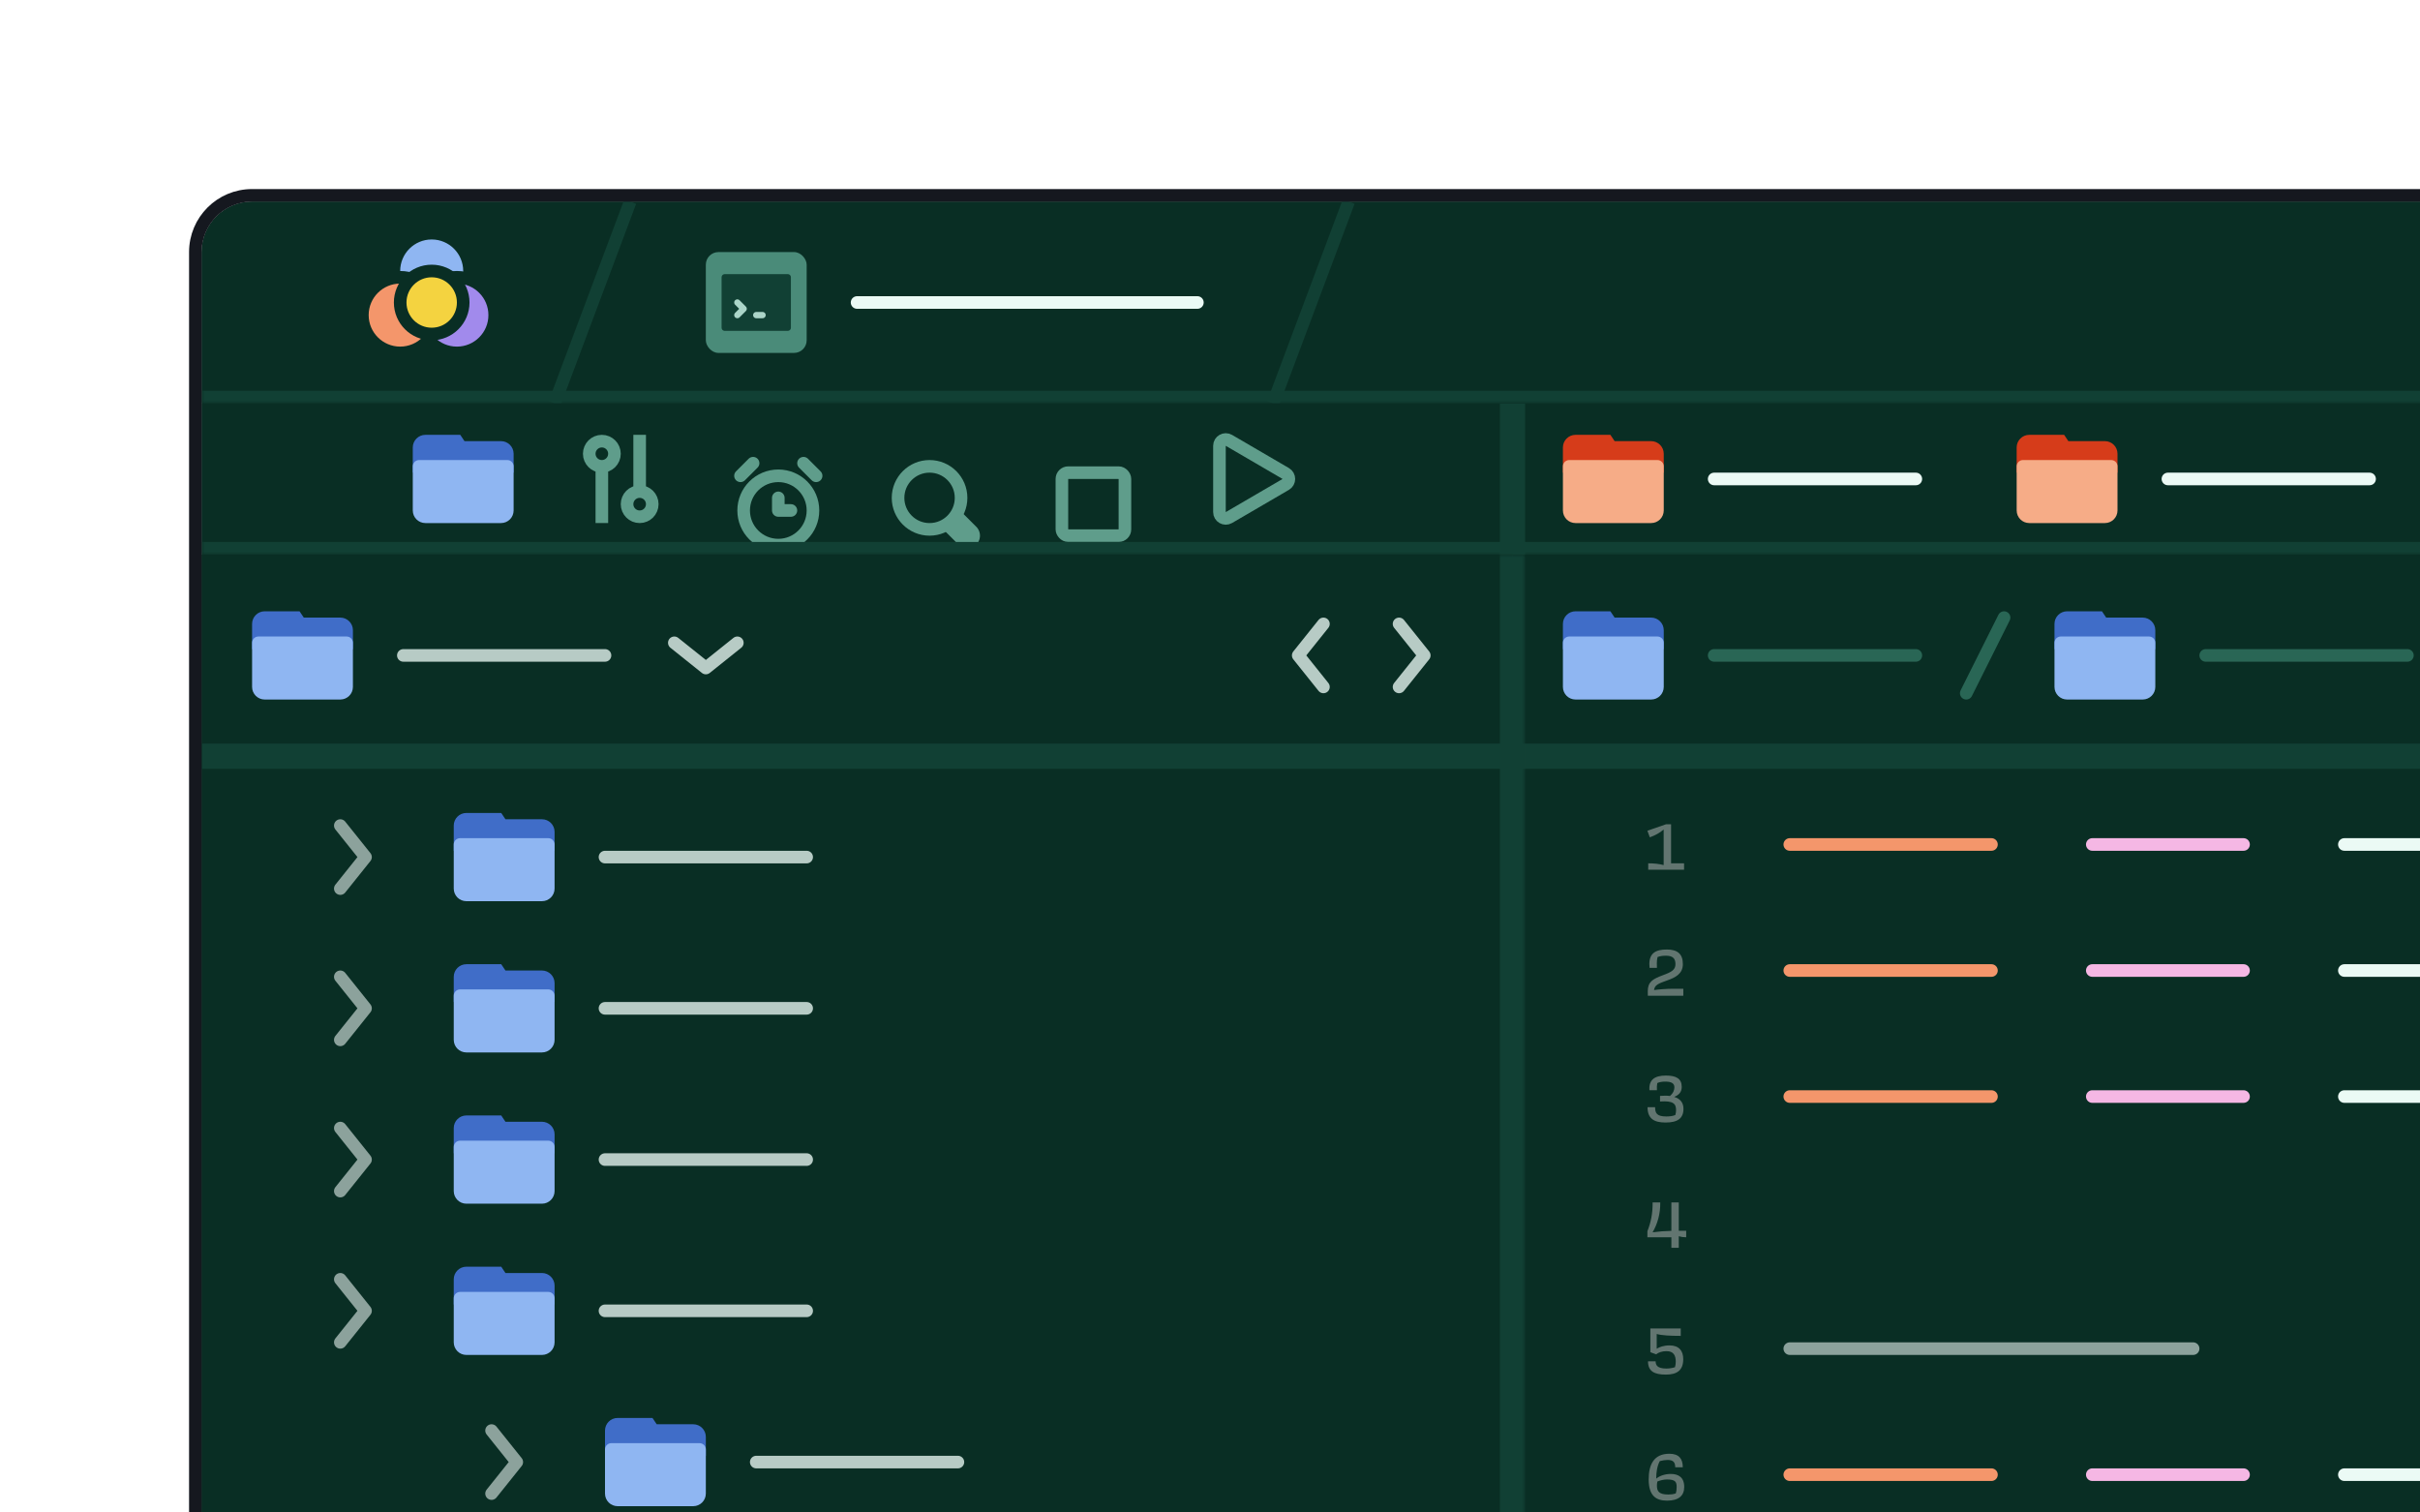 <svg width="384" height="240" viewBox="0 0 384 240" fill="none" xmlns="http://www.w3.org/2000/svg">
<g clip-path="url(#clip0_625_2437)">
<g clip-path="url(#clip1_625_2437)">
<path d="M32 40C32 35.582 35.582 32 40 32H584V424H32V40Z" fill="#092E24"/>
<g clip-path="url(#clip2_625_2437)">
<mask id="path-3-inside-1_625_2437" fill="white">
<path d="M32 32H797V64H32V32Z"/>
</mask>
<path d="M32 32H797V64H32V32Z" fill="#092E24"/>
<circle cx="68.5" cy="43" r="6" fill="#8FB6F2" stroke="#092E24" stroke-width="2" stroke-miterlimit="10" stroke-linecap="round" stroke-linejoin="round"/>
<path d="M78.5 50C78.5 53.314 75.814 56 72.5 56C69.186 56 66.5 53.314 66.5 50C66.5 46.686 69.186 44 72.5 44C75.814 44 78.5 46.686 78.5 50Z" fill="#A18AEC" stroke="#092E24" stroke-width="2" stroke-miterlimit="10" stroke-linecap="round" stroke-linejoin="round"/>
<circle cx="63.5" cy="50" r="6" fill="#F4966B" stroke="#092E24" stroke-width="2" stroke-miterlimit="10" stroke-linecap="round" stroke-linejoin="round"/>
<circle cx="68.5" cy="48" r="5" fill="#F4D340" stroke="#092E24" stroke-width="2" stroke-miterlimit="10" stroke-linecap="round" stroke-linejoin="round"/>
<path d="M88 64L100 32" stroke="#114034" stroke-width="2"/>
<rect x="112" y="40" width="16" height="16" rx="2" fill="#4A8B79"/>
<rect x="115" y="44" width="10" height="8" fill="#114034" stroke="#114034" stroke-miterlimit="10" stroke-linecap="round" stroke-linejoin="round"/>
<path d="M117 48L118 49L117 50" stroke="#ABD5C8" stroke-miterlimit="10" stroke-linecap="round" stroke-linejoin="round"/>
<path d="M120 50H121" stroke="#ABD5C8" stroke-miterlimit="10" stroke-linecap="round" stroke-linejoin="round"/>
<path d="M136 48H190" stroke="#EBFAF5" stroke-width="2" stroke-miterlimit="10" stroke-linecap="round" stroke-linejoin="round"/>
<path d="M202 64L214 32" stroke="#114034" stroke-width="2"/>
</g>
<path d="M797 62H32V66H797V62Z" fill="#114034" mask="url(#path-3-inside-1_625_2437)"/>
<g clip-path="url(#clip3_625_2437)">
<mask id="path-16-inside-2_625_2437" fill="white">
<path d="M32 64H797V88H32V64Z"/>
</mask>
<path d="M32 64H797V88H32V64Z" fill="#092E24"/>
<path d="M80.5 74H66.5V71C66.5 70.45 66.95 70 67.5 70H72.5L73.17 71H79.5C80.05 71 80.5 71.45 80.5 72V74Z" fill="#406DC8" stroke="#406DC8" stroke-width="2" stroke-miterlimit="10" stroke-linecap="round"/>
<path d="M66.5 74H80.5V81C80.5 81.552 80.052 82 79.5 82H67.5C66.948 82 66.5 81.552 66.5 81V74Z" fill="#8FB6F2" stroke="#8FB6F2" stroke-width="2" stroke-miterlimit="10" stroke-linecap="round" stroke-linejoin="round"/>
<circle cx="95.5" cy="72" r="2" fill="#092E24" stroke="#5F9D8B" stroke-width="2"/>
<circle cx="101.5" cy="80" r="2" fill="#092E24" stroke="#5F9D8B" stroke-width="2"/>
<path d="M95.5 74V83" stroke="#5F9D8B" stroke-width="2"/>
<path d="M101.5 69V78" stroke="#5F9D8B" stroke-width="2"/>
<g filter="url(#filter0_d_625_2437)">
<path d="M123.5 82.5C126.538 82.5 129 80.038 129 77C129 73.962 126.538 71.5 123.5 71.5C120.462 71.5 118 73.962 118 77C118 80.038 120.462 82.5 123.5 82.5Z" fill="#092E24" stroke="#5F9D8B" stroke-width="2" stroke-miterlimit="10" stroke-linecap="round" stroke-linejoin="round"/>
<path d="M117.5 71.5L119.5 69.5" stroke="#5F9D8B" stroke-width="2" stroke-miterlimit="10" stroke-linecap="round" stroke-linejoin="round"/>
<path d="M129.5 71.5L127.5 69.5" stroke="#5F9D8B" stroke-width="2" stroke-miterlimit="10" stroke-linecap="round" stroke-linejoin="round"/>
<path d="M123.5 75V77H125.5" fill="#092E24"/>
<path d="M123.5 75V77H125.5" stroke="#5F9D8B" stroke-width="2" stroke-miterlimit="10" stroke-linecap="round" stroke-linejoin="round"/>
</g>
<g filter="url(#filter1_d_625_2437)">
<path d="M151.5 79L153.5 81" stroke="#5F9D8B" stroke-width="4" stroke-miterlimit="10" stroke-linecap="round"/>
<circle cx="147.5" cy="75" r="5" fill="#092E24" stroke="#5F9D8B" stroke-width="2"/>
</g>
<g filter="url(#filter2_d_625_2437)">
<rect x="168.5" y="71" width="10" height="10" rx="1" stroke="#5F9D8B" stroke-width="2" stroke-miterlimit="10" stroke-linecap="round" stroke-linejoin="round"/>
</g>
<path d="M193.5 70.741C193.5 69.969 194.337 69.488 195.004 69.877L204.019 75.136C204.681 75.522 204.681 76.478 204.019 76.864L195.004 82.123C194.337 82.512 193.5 82.031 193.5 81.259L193.5 70.741Z" fill="#092E24" stroke="#5F9D8B" stroke-width="2" stroke-miterlimit="10" stroke-linecap="round" stroke-linejoin="round"/>
<path d="M238 64V88H242V64H238Z" fill="#114034" mask="url(#path-18-outside-3_625_2437)"/>
<path d="M263 74H249V71C249 70.45 249.45 70 250 70H255L255.67 71H262C262.55 71 263 71.45 263 72V74Z" fill="#D63C1A" stroke="#D63C1A" stroke-width="2" stroke-miterlimit="10" stroke-linecap="round"/>
<path d="M249 74H263V81C263 81.552 262.552 82 262 82H250C249.448 82 249 81.552 249 81V74Z" fill="#F6AC87" stroke="#F6AC87" stroke-width="2" stroke-miterlimit="10" stroke-linecap="round" stroke-linejoin="round"/>
<path d="M272 76L304 76" stroke="#EBFAF5" stroke-width="2" stroke-miterlimit="10" stroke-linecap="round" stroke-linejoin="round"/>
<path d="M335 74H321V71C321 70.45 321.45 70 322 70H327L327.67 71H334C334.55 71 335 71.45 335 72V74Z" fill="#D63C1A" stroke="#D63C1A" stroke-width="2" stroke-miterlimit="10" stroke-linecap="round"/>
<path d="M321 74H335V81C335 81.552 334.552 82 334 82H322C321.448 82 321 81.552 321 81V74Z" fill="#F6AC87" stroke="#F6AC87" stroke-width="2" stroke-miterlimit="10" stroke-linecap="round" stroke-linejoin="round"/>
<path d="M344 76L376 76" stroke="#EBFAF5" stroke-width="2" stroke-miterlimit="10" stroke-linecap="round" stroke-linejoin="round"/>
</g>
<path d="M797 86H32V90H797V86Z" fill="#114034" mask="url(#path-16-inside-2_625_2437)"/>
<mask id="path-41-outside-4_625_2437" maskUnits="userSpaceOnUse" x="32" y="88" width="210" height="594" fill="black">
<rect fill="white" x="32" y="88" width="210" height="594"/>
<path d="M32 88H240V682H32V88Z"/>
</mask>
<path d="M32 88H240V682H32V88Z" fill="#092E24"/>
<path d="M55 102H41V99C41 98.45 41.45 98 42 98H47L47.67 99H54C54.55 99 55 99.45 55 100V102Z" fill="#092E24" stroke="#76A3ED" stroke-width="2" stroke-miterlimit="10" stroke-linecap="round"/>
<path d="M41 102H55V109C55 109.552 54.552 110 54 110H42C41.448 110 41 109.552 41 109V102Z" fill="#092E24" stroke="#76A3ED" stroke-width="2" stroke-miterlimit="10" stroke-linecap="round" stroke-linejoin="round"/>
<path d="M64 104L96 104" stroke="#EBFAF5" stroke-width="2" stroke-miterlimit="10" stroke-linecap="round" stroke-linejoin="round"/>
<path d="M107 102L112 106L117 102" stroke="#CAE7DE" stroke-width="2" stroke-miterlimit="10" stroke-linecap="round" stroke-linejoin="round"/>
<path d="M210 99L206 104L210 109" stroke="#CAE7DE" stroke-width="2" stroke-miterlimit="10" stroke-linecap="round" stroke-linejoin="round"/>
<path d="M222 99L226 104L222 109" stroke="#CAE7DE" stroke-width="2" stroke-miterlimit="10" stroke-linecap="round" stroke-linejoin="round"/>
<path d="M240 118H32V122H240V118Z" fill="#114034" mask="url(#path-43-inside-5_625_2437)"/>
<path d="M54 131L58 136L54 141" stroke="#CAE7DE" stroke-width="2" stroke-miterlimit="10" stroke-linecap="round" stroke-linejoin="round"/>
<path d="M87 134H73V131C73 130.45 73.45 130 74 130H79L79.67 131H86C86.55 131 87 131.45 87 132V134Z" fill="#092E24" stroke="#76A3ED" stroke-width="2" stroke-miterlimit="10" stroke-linecap="round"/>
<path d="M73 134H87V141C87 141.552 86.552 142 86 142H74C73.448 142 73 141.552 73 141V134Z" fill="#092E24" stroke="#76A3ED" stroke-width="2" stroke-miterlimit="10" stroke-linecap="round" stroke-linejoin="round"/>
<path d="M96 136L128 136" stroke="#EBFAF5" stroke-width="2" stroke-miterlimit="10" stroke-linecap="round" stroke-linejoin="round"/>
<path d="M54 155L58 160L54 165" stroke="#CAE7DE" stroke-width="2" stroke-miterlimit="10" stroke-linecap="round" stroke-linejoin="round"/>
<path d="M87 158H73V155C73 154.45 73.45 154 74 154H79L79.67 155H86C86.55 155 87 155.45 87 156V158Z" fill="#092E24" stroke="#76A3ED" stroke-width="2" stroke-miterlimit="10" stroke-linecap="round"/>
<path d="M73 158H87V165C87 165.552 86.552 166 86 166H74C73.448 166 73 165.552 73 165V158Z" fill="#092E24" stroke="#76A3ED" stroke-width="2" stroke-miterlimit="10" stroke-linecap="round" stroke-linejoin="round"/>
<path d="M96 160L128 160" stroke="#EBFAF5" stroke-width="2" stroke-miterlimit="10" stroke-linecap="round" stroke-linejoin="round"/>
<path d="M54 179L58 184L54 189" stroke="#CAE7DE" stroke-width="2" stroke-miterlimit="10" stroke-linecap="round" stroke-linejoin="round"/>
<path d="M87 182H73V179C73 178.45 73.45 178 74 178H79L79.67 179H86C86.55 179 87 179.45 87 180V182Z" fill="#092E24" stroke="#76A3ED" stroke-width="2" stroke-miterlimit="10" stroke-linecap="round"/>
<path d="M73 182H87V189C87 189.552 86.552 190 86 190H74C73.448 190 73 189.552 73 189V182Z" fill="#092E24" stroke="#76A3ED" stroke-width="2" stroke-miterlimit="10" stroke-linecap="round" stroke-linejoin="round"/>
<path d="M96 184L128 184" stroke="#EBFAF5" stroke-width="2" stroke-miterlimit="10" stroke-linecap="round" stroke-linejoin="round"/>
<path d="M51 206L56 210L61 206" stroke="#CAE7DE" stroke-width="2" stroke-miterlimit="10" stroke-linecap="round" stroke-linejoin="round"/>
<path d="M87 206H73V203C73 202.45 73.45 202 74 202H79L79.67 203H86C86.55 203 87 203.45 87 204V206Z" fill="#092E24" stroke="#76A3ED" stroke-width="2" stroke-miterlimit="10" stroke-linecap="round"/>
<path d="M73 206H87V213C87 213.552 86.552 214 86 214H74C73.448 214 73 213.552 73 213V206Z" fill="#092E24" stroke="#76A3ED" stroke-width="2" stroke-miterlimit="10" stroke-linecap="round" stroke-linejoin="round"/>
<path d="M96 208L128 208" stroke="#EBFAF5" stroke-width="2" stroke-miterlimit="10" stroke-linecap="round" stroke-linejoin="round"/>
<path d="M78 227L82 232L78 237" stroke="#CAE7DE" stroke-width="2" stroke-miterlimit="10" stroke-linecap="round" stroke-linejoin="round"/>
<path d="M111 230H97V227C97 226.45 97.45 226 98 226H103L103.67 227H110C110.55 227 111 227.45 111 228V230Z" fill="#092E24" stroke="#76A3ED" stroke-width="2" stroke-miterlimit="10" stroke-linecap="round"/>
<path d="M97 230H111V237C111 237.552 110.552 238 110 238H98C97.448 238 97 237.552 97 237V230Z" fill="#092E24" stroke="#76A3ED" stroke-width="2" stroke-miterlimit="10" stroke-linecap="round" stroke-linejoin="round"/>
<path d="M120 232L152 232" stroke="#EBFAF5" stroke-width="2" stroke-miterlimit="10" stroke-linecap="round" stroke-linejoin="round"/>
<path d="M238 88V682H242V88H238Z" fill="#114034" mask="url(#path-41-outside-4_625_2437)"/>
<mask id="path-71-outside-6_625_2437" maskUnits="userSpaceOnUse" x="240" y="88" width="210" height="594" fill="black">
<rect fill="white" x="240" y="88" width="210" height="594"/>
<path d="M240 88H448V682H240V88Z"/>
</mask>
<path d="M240 88H448V682H240V88Z" fill="#092E24"/>
<path d="M263 102H249V99C249 98.45 249.45 98 250 98H255L255.67 99H262C262.55 99 263 99.45 263 100V102Z" fill="#406DC8" stroke="#406DC8" stroke-width="2" stroke-miterlimit="10" stroke-linecap="round"/>
<path d="M249 102H263V109C263 109.552 262.552 110 262 110H250C249.448 110 249 109.552 249 109V102Z" fill="#8FB6F2" stroke="#8FB6F2" stroke-width="2" stroke-miterlimit="10" stroke-linecap="round" stroke-linejoin="round"/>
<path d="M272 104L304 104" stroke="#296655" stroke-width="2" stroke-miterlimit="10" stroke-linecap="round" stroke-linejoin="round"/>
<path d="M312 110L318 98" stroke="#296655" stroke-width="2" stroke-linecap="round"/>
<path d="M341 102H327V99C327 98.45 327.45 98 328 98H333L333.67 99H340C340.55 99 341 99.45 341 100V102Z" fill="#406DC8" stroke="#406DC8" stroke-width="2" stroke-miterlimit="10" stroke-linecap="round"/>
<path d="M327 102H341V109C341 109.552 340.552 110 340 110H328C327.448 110 327 109.552 327 109V102Z" fill="#8FB6F2" stroke="#8FB6F2" stroke-width="2" stroke-miterlimit="10" stroke-linecap="round" stroke-linejoin="round"/>
<path d="M350 104L382 104" stroke="#296655" stroke-width="2" stroke-miterlimit="10" stroke-linecap="round" stroke-linejoin="round"/>
<path d="M448 118H240V122H448V118Z" fill="#114034" mask="url(#path-73-inside-7_625_2437)"/>
<path d="M267.225 138H261.537V136.992C262.533 136.992 263.229 137.076 263.985 137.268V131.628C263.385 132.156 262.593 132.576 261.789 132.864L261.405 131.82L264.345 130.8H265.161V136.992H267.225V138Z" fill="#627570"/>
<path d="M284 134L316 134" stroke="#F4966B" stroke-width="2" stroke-miterlimit="10" stroke-linecap="round" stroke-linejoin="round"/>
<path d="M332 134L356 134" stroke="#F5B7E4" stroke-width="2" stroke-miterlimit="10" stroke-linecap="round" stroke-linejoin="round"/>
<path d="M372 134L404 134" stroke="#EBFAF5" stroke-width="2" stroke-miterlimit="10" stroke-linecap="round" stroke-linejoin="round"/>
<path d="M265.857 152.984C265.857 152.12 265.461 151.652 264.357 151.652C263.817 151.652 263.385 151.712 263.013 151.868C262.929 152.192 262.905 152.516 262.905 152.852C262.905 153.092 262.917 153.32 262.917 153.584H261.753C261.729 153.368 261.717 153.176 261.717 152.984C261.717 151.208 262.773 150.668 264.489 150.668C266.145 150.668 267.033 151.34 267.033 152.984C267.033 154.532 265.821 155.12 264.597 155.552C263.145 156.068 262.557 156.296 262.461 157.1C263.217 156.992 264.465 156.896 265.389 156.896H267.105V158H261.477C261.477 157.928 261.465 157.376 261.465 157.304C261.465 155.84 262.185 155.372 263.829 154.76C265.317 154.22 265.857 153.86 265.857 152.984Z" fill="#627570"/>
<path d="M284 154L316 154" stroke="#F4966B" stroke-width="2" stroke-miterlimit="10" stroke-linecap="round" stroke-linejoin="round"/>
<path d="M332 154L356 154" stroke="#F5B7E4" stroke-width="2" stroke-miterlimit="10" stroke-linecap="round" stroke-linejoin="round"/>
<path d="M372 154L404 154" stroke="#EBFAF5" stroke-width="2" stroke-miterlimit="10" stroke-linecap="round" stroke-linejoin="round"/>
<path d="M264.285 178.12C262.509 178.12 261.429 177.544 261.429 175.684H262.629C262.629 176.62 262.881 177.16 264.417 177.16C264.909 177.16 265.449 177.1 265.833 176.932C265.917 176.68 265.953 176.44 265.953 176.152C265.953 175.132 265.509 174.64 263.409 174.784V173.896C264.009 173.848 264.537 173.848 264.981 173.908C265.509 173.464 265.689 172.96 265.689 172.54C265.689 171.976 265.329 171.628 264.261 171.628C263.745 171.628 263.349 171.688 262.977 171.856C262.905 172.204 262.893 172.576 262.917 172.996H261.729C261.609 171.364 262.521 170.668 264.333 170.668C265.977 170.668 266.853 171.16 266.853 172.468C266.853 173.332 266.349 173.776 265.653 174.052C266.661 174.352 267.129 175.024 267.129 175.936C267.129 177.472 266.193 178.12 264.285 178.12Z" fill="#627570"/>
<path d="M284 174L316 174" stroke="#F4966B" stroke-width="2" stroke-miterlimit="10" stroke-linecap="round" stroke-linejoin="round"/>
<path d="M332 174L356 174" stroke="#F5B7E4" stroke-width="2" stroke-miterlimit="10" stroke-linecap="round" stroke-linejoin="round"/>
<path d="M372 174L404 174" stroke="#EBFAF5" stroke-width="2" stroke-miterlimit="10" stroke-linecap="round" stroke-linejoin="round"/>
<path d="M266.385 198H265.209V196.332H261.405V195.372C261.969 193.932 262.257 192.516 262.233 190.8H263.445C263.481 192.648 262.977 194.256 262.233 195.54C263.193 195.408 264.177 195.336 265.209 195.312V190.8H266.385V195.3H267.561V196.332C267.141 196.332 266.745 196.272 266.385 196.164V198Z" fill="#627570"/>
<path d="M264.333 218.12C262.545 218.12 261.501 217.628 261.501 216.008H262.713C262.713 216.572 262.929 217.16 264.405 217.16C264.813 217.16 265.317 217.1 265.785 216.944C265.869 216.62 265.905 216.308 265.905 216.08C265.905 215.108 265.581 214.4 264.441 214.4C263.733 214.4 263.145 214.604 262.797 214.904L261.873 214.568V210.8H266.697V211.976C265.077 211.976 263.661 211.904 262.881 211.676V214.016C263.313 213.752 263.985 213.488 264.921 213.488C266.445 213.488 267.093 214.376 267.093 215.66C267.093 217.424 266.133 218.12 264.333 218.12Z" fill="#627570"/>
<path d="M284 214L348 214" stroke="#8CA29C" stroke-width="2" stroke-miterlimit="10" stroke-linecap="round" stroke-linejoin="round"/>
<path d="M264.513 234.76C264.021 234.76 263.457 234.892 262.989 235.084C262.929 235.324 262.917 235.552 262.917 235.732C262.917 236.548 263.157 237.148 264.705 237.148C265.053 237.148 265.473 237.124 265.917 236.968C266.001 236.668 266.049 236.356 266.049 235.96C266.049 235.168 265.869 234.76 264.513 234.76ZM267.249 235.948C267.249 237.364 266.337 238.12 264.525 238.12C262.785 238.12 261.609 237.364 261.609 234.748C261.609 232.372 262.449 230.68 264.897 230.68C266.409 230.68 267.021 231.472 267.021 232.828H265.821C265.821 231.976 265.449 231.664 264.597 231.664C264.237 231.664 263.853 231.724 263.373 231.844C262.941 232.648 262.797 233.668 262.809 234.628C263.373 234.148 264.261 233.884 265.113 233.884C266.301 233.884 267.249 234.388 267.249 235.948Z" fill="#627570"/>
<path d="M284 234L316 234" stroke="#F4966B" stroke-width="2" stroke-miterlimit="10" stroke-linecap="round" stroke-linejoin="round"/>
<path d="M332 234L356 234" stroke="#F5B7E4" stroke-width="2" stroke-miterlimit="10" stroke-linecap="round" stroke-linejoin="round"/>
<path d="M372 234L404 234" stroke="#EBFAF5" stroke-width="2" stroke-miterlimit="10" stroke-linecap="round" stroke-linejoin="round"/>
<path d="M446 88V682H450V88H446Z" fill="#114034" mask="url(#path-71-outside-6_625_2437)"/>
<mask id="path-101-outside-8_625_2437" maskUnits="userSpaceOnUse" x="32" y="88" width="210" height="594" fill="black">
<rect fill="white" x="32" y="88" width="210" height="594"/>
<path d="M32 88H240V682H32V88Z"/>
</mask>
<path d="M32 88H240V682H32V88Z" fill="#092E24"/>
<path d="M55 102H41V99C41 98.45 41.45 98 42 98H47L47.67 99H54C54.55 99 55 99.45 55 100V102Z" fill="#406DC8" stroke="#406DC8" stroke-width="2" stroke-miterlimit="10" stroke-linecap="round"/>
<path d="M41 102H55V109C55 109.552 54.552 110 54 110H42C41.448 110 41 109.552 41 109V102Z" fill="#8FB6F2" stroke="#8FB6F2" stroke-width="2" stroke-miterlimit="10" stroke-linecap="round" stroke-linejoin="round"/>
<path d="M64 104L96 104" stroke="#B7CBC5" stroke-width="2" stroke-miterlimit="10" stroke-linecap="round" stroke-linejoin="round"/>
<path d="M107 102L112 106L117 102" stroke="#B7CBC5" stroke-width="2" stroke-miterlimit="10" stroke-linecap="round" stroke-linejoin="round"/>
<path d="M210 99L206 104L210 109" stroke="#B7CBC5" stroke-width="2" stroke-miterlimit="10" stroke-linecap="round" stroke-linejoin="round"/>
<path d="M222 99L226 104L222 109" stroke="#B7CBC5" stroke-width="2" stroke-miterlimit="10" stroke-linecap="round" stroke-linejoin="round"/>
<path d="M240 118H32V122H240V118Z" fill="#114034" mask="url(#path-103-inside-9_625_2437)"/>
<path d="M54 131L58 136L54 141" stroke="#8CA29C" stroke-width="2" stroke-miterlimit="10" stroke-linecap="round" stroke-linejoin="round"/>
<path d="M87 134H73V131C73 130.45 73.45 130 74 130H79L79.67 131H86C86.55 131 87 131.45 87 132V134Z" fill="#406DC8" stroke="#406DC8" stroke-width="2" stroke-miterlimit="10" stroke-linecap="round"/>
<path d="M73 134H87V141C87 141.552 86.552 142 86 142H74C73.448 142 73 141.552 73 141V134Z" fill="#8FB6F2" stroke="#8FB6F2" stroke-width="2" stroke-miterlimit="10" stroke-linecap="round" stroke-linejoin="round"/>
<path d="M96 136L128 136" stroke="#B7CBC5" stroke-width="2" stroke-miterlimit="10" stroke-linecap="round" stroke-linejoin="round"/>
<path d="M54 155L58 160L54 165" stroke="#8CA29C" stroke-width="2" stroke-miterlimit="10" stroke-linecap="round" stroke-linejoin="round"/>
<path d="M87 158H73V155C73 154.45 73.45 154 74 154H79L79.67 155H86C86.55 155 87 155.45 87 156V158Z" fill="#406DC8" stroke="#406DC8" stroke-width="2" stroke-miterlimit="10" stroke-linecap="round"/>
<path d="M73 158H87V165C87 165.552 86.552 166 86 166H74C73.448 166 73 165.552 73 165V158Z" fill="#8FB6F2" stroke="#8FB6F2" stroke-width="2" stroke-miterlimit="10" stroke-linecap="round" stroke-linejoin="round"/>
<path d="M96 160L128 160" stroke="#B7CBC5" stroke-width="2" stroke-miterlimit="10" stroke-linecap="round" stroke-linejoin="round"/>
<path d="M54 179L58 184L54 189" stroke="#8CA29C" stroke-width="2" stroke-miterlimit="10" stroke-linecap="round" stroke-linejoin="round"/>
<path d="M87 182H73V179C73 178.45 73.45 178 74 178H79L79.67 179H86C86.55 179 87 179.45 87 180V182Z" fill="#406DC8" stroke="#406DC8" stroke-width="2" stroke-miterlimit="10" stroke-linecap="round"/>
<path d="M73 182H87V189C87 189.552 86.552 190 86 190H74C73.448 190 73 189.552 73 189V182Z" fill="#8FB6F2" stroke="#8FB6F2" stroke-width="2" stroke-miterlimit="10" stroke-linecap="round" stroke-linejoin="round"/>
<path d="M96 184L128 184" stroke="#B7CBC5" stroke-width="2" stroke-miterlimit="10" stroke-linecap="round" stroke-linejoin="round"/>
<path d="M54 203L58 208L54 213" stroke="#8CA29C" stroke-width="2" stroke-miterlimit="10" stroke-linecap="round" stroke-linejoin="round"/>
<path d="M87 206H73V203C73 202.45 73.45 202 74 202H79L79.67 203H86C86.55 203 87 203.45 87 204V206Z" fill="#406DC8" stroke="#406DC8" stroke-width="2" stroke-miterlimit="10" stroke-linecap="round"/>
<path d="M73 206H87V213C87 213.552 86.552 214 86 214H74C73.448 214 73 213.552 73 213V206Z" fill="#8FB6F2" stroke="#8FB6F2" stroke-width="2" stroke-miterlimit="10" stroke-linecap="round" stroke-linejoin="round"/>
<path d="M96 208L128 208" stroke="#B7CBC5" stroke-width="2" stroke-miterlimit="10" stroke-linecap="round" stroke-linejoin="round"/>
<path d="M78 227L82 232L78 237" stroke="#8CA29C" stroke-width="2" stroke-miterlimit="10" stroke-linecap="round" stroke-linejoin="round"/>
<path d="M111 230H97V227C97 226.45 97.45 226 98 226H103L103.67 227H110C110.55 227 111 227.45 111 228V230Z" fill="#406DC8" stroke="#406DC8" stroke-width="2" stroke-miterlimit="10" stroke-linecap="round"/>
<path d="M97 230H111V237C111 237.552 110.552 238 110 238H98C97.448 238 97 237.552 97 237V230Z" fill="#8FB6F2" stroke="#8FB6F2" stroke-width="2" stroke-miterlimit="10" stroke-linecap="round" stroke-linejoin="round"/>
<path d="M120 232L152 232" stroke="#B7CBC5" stroke-width="2" stroke-miterlimit="10" stroke-linecap="round" stroke-linejoin="round"/>
<path d="M238 88V682H242V88H238Z" fill="#114034" mask="url(#path-101-outside-8_625_2437)"/>
</g>
<path d="M585 32V31H584H40C35.029 31 31 35.029 31 40V424V425H32H584H585V424V32Z" stroke="#15181F" stroke-width="2"/>
</g>
<defs>
<filter id="filter0_d_625_2437" x="111.5" y="68" width="24" height="24" filterUnits="userSpaceOnUse" color-interpolation-filters="sRGB">
<feFlood flood-opacity="0" result="BackgroundImageFix"/>
<feColorMatrix in="SourceAlpha" type="matrix" values="0 0 0 0 0 0 0 0 0 0 0 0 0 0 0 0 0 0 127 0" result="hardAlpha"/>
<feOffset dy="4"/>
<feGaussianBlur stdDeviation="2"/>
<feComposite in2="hardAlpha" operator="out"/>
<feColorMatrix type="matrix" values="0 0 0 0 0 0 0 0 0 0 0 0 0 0 0 0 0 0 0.25 0"/>
<feBlend mode="normal" in2="BackgroundImageFix" result="effect1_dropShadow_625_2437"/>
<feBlend mode="normal" in="SourceGraphic" in2="effect1_dropShadow_625_2437" result="shape"/>
</filter>
<filter id="filter1_d_625_2437" x="136.5" y="68" width="24" height="24" filterUnits="userSpaceOnUse" color-interpolation-filters="sRGB">
<feFlood flood-opacity="0" result="BackgroundImageFix"/>
<feColorMatrix in="SourceAlpha" type="matrix" values="0 0 0 0 0 0 0 0 0 0 0 0 0 0 0 0 0 0 127 0" result="hardAlpha"/>
<feOffset dy="4"/>
<feGaussianBlur stdDeviation="2"/>
<feComposite in2="hardAlpha" operator="out"/>
<feColorMatrix type="matrix" values="0 0 0 0 0 0 0 0 0 0 0 0 0 0 0 0 0 0 0.25 0"/>
<feBlend mode="normal" in2="BackgroundImageFix" result="effect1_dropShadow_625_2437"/>
<feBlend mode="normal" in="SourceGraphic" in2="effect1_dropShadow_625_2437" result="shape"/>
</filter>
<filter id="filter2_d_625_2437" x="161.5" y="68" width="24" height="24" filterUnits="userSpaceOnUse" color-interpolation-filters="sRGB">
<feFlood flood-opacity="0" result="BackgroundImageFix"/>
<feColorMatrix in="SourceAlpha" type="matrix" values="0 0 0 0 0 0 0 0 0 0 0 0 0 0 0 0 0 0 127 0" result="hardAlpha"/>
<feOffset dy="4"/>
<feGaussianBlur stdDeviation="2"/>
<feComposite in2="hardAlpha" operator="out"/>
<feColorMatrix type="matrix" values="0 0 0 0 0 0 0 0 0 0 0 0 0 0 0 0 0 0 0.25 0"/>
<feBlend mode="normal" in2="BackgroundImageFix" result="effect1_dropShadow_625_2437"/>
<feBlend mode="normal" in="SourceGraphic" in2="effect1_dropShadow_625_2437" result="shape"/>
</filter>
<clipPath id="clip0_625_2437">
<rect width="384" height="240" fill="white"/>
</clipPath>
<clipPath id="clip1_625_2437">
<path d="M32 40C32 35.582 35.582 32 40 32H584V424H32V40Z" fill="white"/>
</clipPath>
<clipPath id="clip2_625_2437">
<path d="M32 32H797V64H32V32Z" fill="white"/>
</clipPath>
<clipPath id="clip3_625_2437">
<path d="M32 64H797V88H32V64Z" fill="white"/>
</clipPath>
</defs>
</svg>
